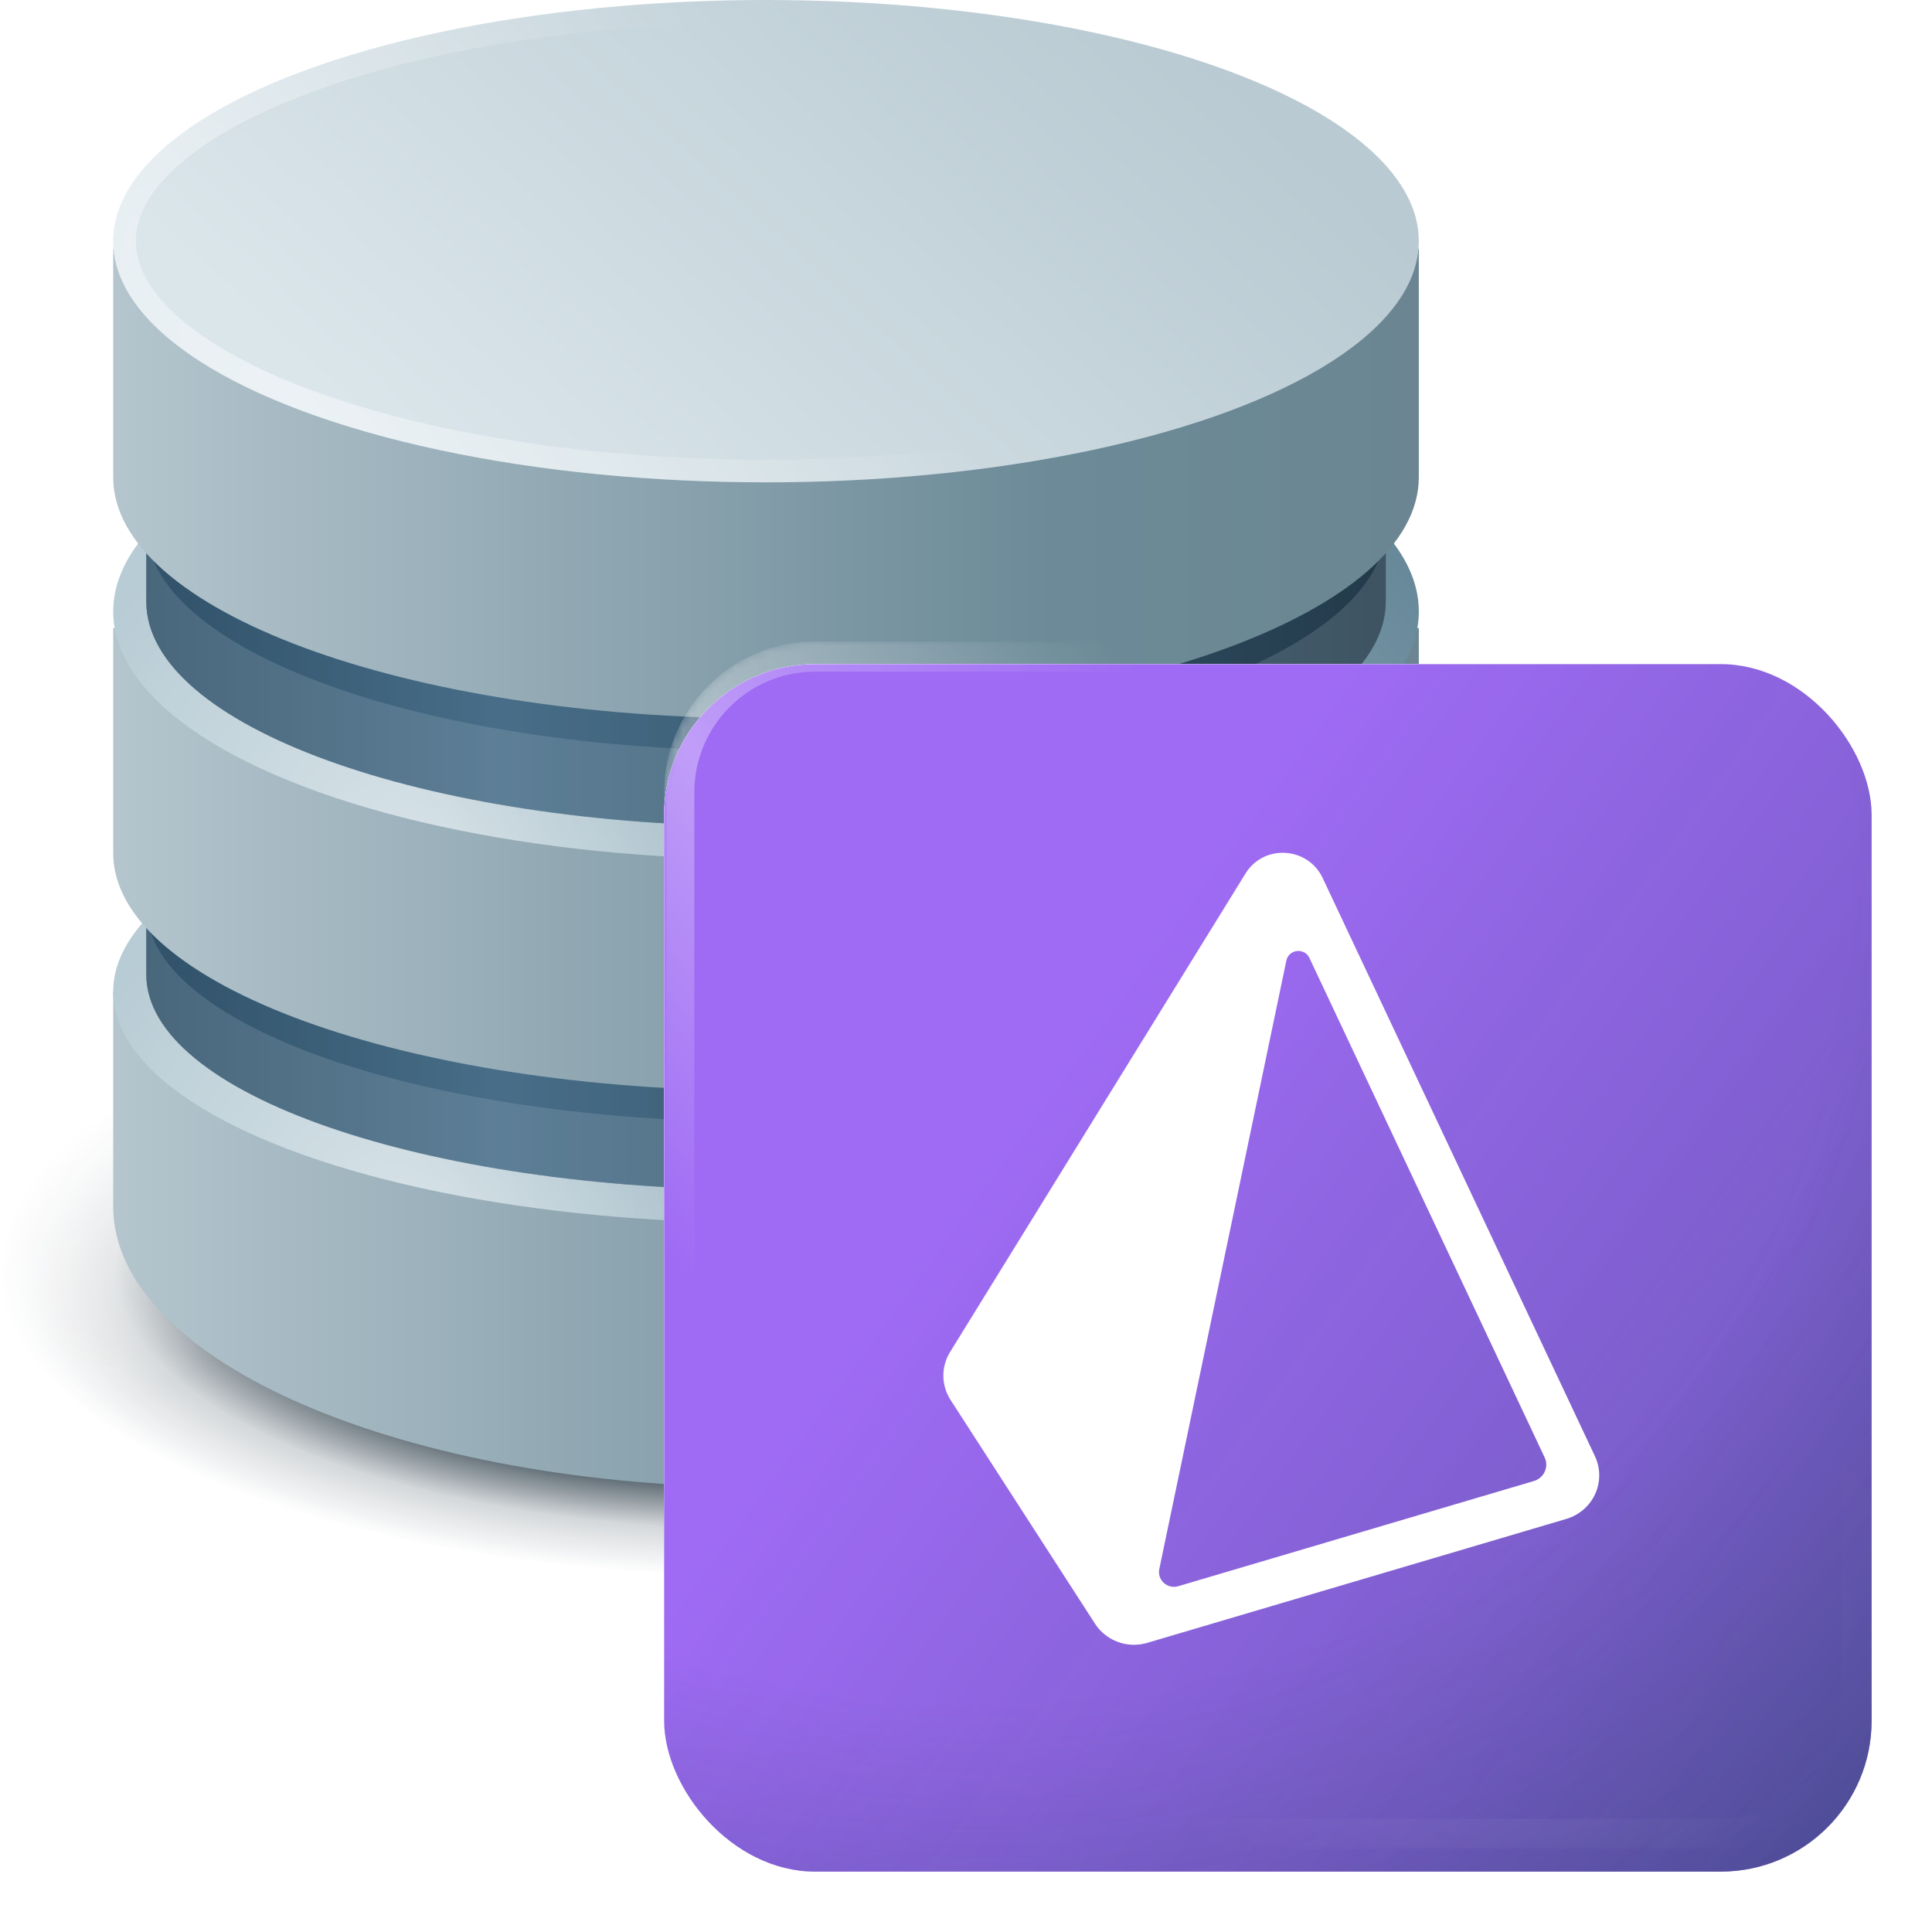 <svg xmlns="http://www.w3.org/2000/svg" fill="none" viewBox="0 0 256 256"><mask id="mask0" width="203" height="104" x="0" y="118" mask-type="alpha" maskUnits="userSpaceOnUse"><rect width="203" height="104" y="118" fill="url(#paint0_linear)"/></mask><g mask="url(#mask0)"><ellipse cx="101.5" cy="168" fill="url(#paint1_radial)" rx="101.5" ry="41"/></g><path fill="url(#paint2_linear)" d="M101.5 197.089C149.273 197.089 188 180.421 188 159.861V131.392H15V159.861C15 180.421 53.727 197.089 101.5 197.089Z"/><ellipse cx="101.5" cy="131.392" fill="url(#paint3_linear)" rx="86.5" ry="30.658"/><ellipse cx="101.5" cy="131.392" fill="url(#paint4_radial)" fill-opacity=".44" rx="86.5" ry="30.658"/><path fill="url(#paint5_linear)" d="M101.5 157.671C146.854 157.671 183.62 144.892 183.62 129.13V107.304H19.38V129.13C19.38 144.892 56.146 157.671 101.5 157.671Z"/><path fill="#C6D4DB" fill-opacity=".284" d="M101.5 157.671C146.854 157.671 183.62 144.892 183.62 129.13V107.304H19.38V129.13C19.38 144.892 56.146 157.671 101.5 157.671Z"/><path fill="url(#paint6_linear)" d="M101.5 148.671C146.854 148.671 183.62 135.892 183.62 120.13V98.304H19.38V120.13C19.38 135.892 56.146 148.671 101.5 148.671Z" opacity=".5"/><path fill="url(#paint7_linear)" d="M101.5 144.532C149.273 144.532 188 130.436 188 113.048V83.215H15V113.048C15 130.436 53.727 144.532 101.5 144.532Z"/><ellipse cx="101.5" cy="81.025" fill="url(#paint8_linear)" rx="86.5" ry="32.848"/><ellipse cx="101.5" cy="81.025" fill="url(#paint9_radial)" fill-opacity=".44" rx="86.5" ry="32.848"/><path fill="url(#paint10_linear)" d="M101.5 109.494C146.854 109.494 183.62 96.16 183.62 79.711V56.937H19.38V79.711C19.38 96.16 56.146 109.494 101.5 109.494Z"/><path fill="#C6D4DB" fill-opacity=".284" d="M101.5 109.494C146.854 109.494 183.62 96.16 183.62 79.711V56.937H19.38V79.711C19.38 96.16 56.146 109.494 101.5 109.494Z"/><path fill="url(#paint11_linear)" d="M101.5 99.494C146.854 99.494 183.62 86.16 183.62 69.711V46.937H19.38V69.711C19.38 86.16 56.146 99.494 101.5 99.494Z" opacity=".5"/><path fill="url(#paint12_linear)" d="M101.5 95.194C149.273 95.194 188 80.886 188 63.238V32.957H15V63.238C15 80.886 53.727 95.194 101.5 95.194Z"/><ellipse cx="101.5" cy="31.956" fill="url(#paint13_linear)" rx="86.5" ry="31.956"/><path stroke="url(#paint14_radial)" stroke-opacity=".46" stroke-width="3" d="M186.5 31.956C186.5 35.776 184.409 39.602 180.216 43.265C176.025 46.925 169.875 50.289 162.145 53.145C146.697 58.852 125.256 62.412 101.5 62.412C77.744 62.412 56.303 58.852 40.855 53.145C33.125 50.289 26.975 46.925 22.784 43.265C18.591 39.602 16.5 35.776 16.5 31.956C16.5 28.136 18.591 24.31 22.784 20.647C26.975 16.987 33.125 13.622 40.855 10.767C56.303 5.06 77.744 1.5 101.5 1.5C125.256 1.5 146.697 5.06 162.145 10.767C169.875 13.622 176.025 16.987 180.216 20.647C184.409 24.31 186.5 28.136 186.5 31.956Z"/><mask id="mask1" width="173" height="198" x="15" y="0" mask-type="alpha" maskUnits="userSpaceOnUse"><path fill="url(#paint15_linear)" d="M101.5 197.089C149.273 197.089 188 180.421 188 159.861V131.392H15V159.861C15 180.421 53.727 197.089 101.5 197.089Z"/><path fill="url(#paint16_linear)" d="M188 131.392C188 148.324 149.273 162.051 101.5 162.051C53.727 162.051 15 148.324 15 131.392C15 114.46 53.727 100.734 101.5 100.734C149.273 100.734 188 114.46 188 131.392Z"/><path fill="url(#paint17_linear)" d="M101.5 157.671C146.854 157.671 183.62 144.892 183.62 129.13V107.304H19.38V129.13C19.38 144.892 56.146 157.671 101.5 157.671Z"/><path fill="url(#paint18_linear)" d="M101.5 144.532C149.273 144.532 188 130.436 188 113.048V83.215H15V113.048C15 130.436 53.727 144.532 101.5 144.532Z"/><path fill="url(#paint19_linear)" d="M188 81.025C188 99.167 149.273 113.873 101.5 113.873C53.727 113.873 15 99.167 15 81.025C15 62.884 53.727 48.177 101.5 48.177C149.273 48.177 188 62.884 188 81.025Z"/><path fill="url(#paint20_linear)" d="M101.5 109.494C146.854 109.494 183.62 96.16 183.62 79.711V56.937H19.38V79.711C19.38 96.16 56.146 109.494 101.5 109.494Z"/><path fill="url(#paint21_linear)" d="M101.5 95.194C149.273 95.194 188 80.886 188 63.238V32.957H15V63.238C15 80.886 53.727 95.194 101.5 95.194Z"/><path fill="url(#paint22_linear)" d="M188 31.956C188 49.605 149.273 63.912 101.5 63.912C53.727 63.912 15 49.605 15 31.956C15 14.307 53.727 0 101.5 0C149.273 0 188 14.307 188 31.956Z"/></mask><g mask="url(#mask1)"><g filter="url(#filter0_d)"><rect width="160" height="160" x="88" y="85" fill="#fff" rx="20"/></g></g><g filter="url(#filter1_d)"><rect width="160" height="160" x="88" y="85" fill="#fff" rx="20"/><rect width="160" height="160" x="88" y="85" fill="#9F6BF4" rx="20"/><rect width="160" height="160" x="88" y="85" fill="url(#paint23_linear)" fill-opacity=".384" rx="20"/><rect width="160" height="160" x="88" y="85" fill="url(#paint24_radial)" fill-opacity=".556" rx="20"/></g><mask id="mask2" width="160" height="160" x="88" y="85" mask-type="alpha" maskUnits="userSpaceOnUse"><rect width="160" height="160" x="88" y="85" fill="url(#paint25_linear)" rx="20"/></mask><g mask="url(#mask2)"><rect width="156" height="156" x="90" y="87" stroke="url(#paint26_linear)" stroke-width="4" opacity=".344" rx="18"/></g><g filter="url(#filter2_d)"><path fill="#fff" fill-rule="evenodd" d="M203.255 193.241L156.13 207.178C154.691 207.605 153.311 206.359 153.613 204.906L170.449 124.283C170.763 122.774 172.847 122.535 173.505 123.932L204.676 190.123C205.264 191.373 204.593 192.845 203.255 193.241ZM211.337 189.952L175.245 113.31V113.309C174.34 111.393 172.451 110.128 170.31 110.01C168.114 109.883 166.146 110.942 165.036 112.745L125.892 176.145C124.68 178.121 124.703 180.558 125.961 182.509L145.095 212.15C146.235 213.919 148.211 214.943 150.265 214.943C150.847 214.943 151.433 214.86 152.008 214.69L207.549 198.263C209.25 197.76 210.642 196.556 211.37 194.961C212.095 193.364 212.084 191.539 211.337 189.952Z" clip-rule="evenodd"/></g><defs><filter id="filter0_d" width="244" height="244" x="46" y="46" color-interpolation-filters="sRGB" filterUnits="userSpaceOnUse"><feFlood flood-opacity="0" result="BackgroundImageFix"/><feColorMatrix in="SourceAlpha" type="matrix" values="0 0 0 0 0 0 0 0 0 0 0 0 0 0 0 0 0 0 127 0"/><feOffset dy="3"/><feGaussianBlur stdDeviation="21"/><feColorMatrix type="matrix" values="0 0 0 0 0.032 0 0 0 0 0.133 0 0 0 0 0.192 0 0 0 0.794 0"/><feBlend in2="BackgroundImageFix" mode="normal" result="effect1_dropShadow"/><feBlend in="SourceGraphic" in2="effect1_dropShadow" mode="normal" result="shape"/></filter><filter id="filter1_d" width="176" height="176" x="80" y="80" color-interpolation-filters="sRGB" filterUnits="userSpaceOnUse"><feFlood flood-opacity="0" result="BackgroundImageFix"/><feColorMatrix in="SourceAlpha" type="matrix" values="0 0 0 0 0 0 0 0 0 0 0 0 0 0 0 0 0 0 127 0"/><feOffset dy="3"/><feGaussianBlur stdDeviation="4"/><feColorMatrix type="matrix" values="0 0 0 0 0.047 0 0 0 0 0.204 0 0 0 0 0.294 0 0 0 0.15 0"/><feBlend in2="BackgroundImageFix" mode="normal" result="effect1_dropShadow"/><feBlend in="SourceGraphic" in2="effect1_dropShadow" mode="normal" result="shape"/></filter><filter id="filter2_d" width="94.906" height="112.943" x="121" y="109" color-interpolation-filters="sRGB" filterUnits="userSpaceOnUse"><feFlood flood-opacity="0" result="BackgroundImageFix"/><feColorMatrix in="SourceAlpha" type="matrix" values="0 0 0 0 0 0 0 0 0 0 0 0 0 0 0 0 0 0 127 0"/><feOffset dy="3"/><feGaussianBlur stdDeviation="2"/><feColorMatrix type="matrix" values="0 0 0 0 0.338 0 0 0 0 0.22 0 0 0 0 0.621 0 0 0 0.444 0"/><feBlend in2="BackgroundImageFix" mode="normal" result="effect1_dropShadow"/><feBlend in="SourceGraphic" in2="effect1_dropShadow" mode="normal" result="shape"/></filter><linearGradient id="paint0_linear" x1="47" x2="25" y1="170" y2="129" gradientUnits="userSpaceOnUse"><stop stop-color="#C4C4C4"/><stop offset="1" stop-color="#C4C4C4" stop-opacity="0"/></linearGradient><radialGradient id="paint1_radial" cx="0" cy="0" r="1" gradientTransform="translate(101.5 168) rotate(90) scale(41 101.5)" gradientUnits="userSpaceOnUse"><stop offset=".604" stop-color="#071B29"/><stop offset=".849" stop-color="#071B29" stop-opacity=".17"/><stop offset="1" stop-color="#071B29" stop-opacity="0"/></radialGradient><linearGradient id="paint2_linear" x1="15" x2="188" y1="120.817" y2="120.817" gradientUnits="userSpaceOnUse"><stop stop-color="#B4C5CD"/><stop offset=".718" stop-color="#6C8A98"/><stop offset="1" stop-color="#6B8692"/></linearGradient><linearGradient id="paint3_linear" x1="158.777" x2="70.986" y1="89.342" y2="170.925" gradientUnits="userSpaceOnUse"><stop stop-color="#648697"/><stop offset="1" stop-color="#B8CCD5"/></linearGradient><radialGradient id="paint4_radial" cx="0" cy="0" r="1" gradientTransform="translate(53 162.169) rotate(-140.974) scale(48.915 41.972)" gradientUnits="userSpaceOnUse"><stop stop-color="#fff"/><stop offset="1" stop-color="#fff" stop-opacity="0"/></radialGradient><linearGradient id="paint5_linear" x1="19.38" x2="183.62" y1="99.196" y2="99.196" gradientUnits="userSpaceOnUse"><stop stop-color="#183C56"/><stop offset=".286" stop-color="#335D7B"/><stop offset="1" stop-color="#082133"/></linearGradient><linearGradient id="paint6_linear" x1="19.38" x2="183.62" y1="90.196" y2="90.196" gradientUnits="userSpaceOnUse"><stop stop-color="#183C56"/><stop offset=".286" stop-color="#335D7B"/><stop offset="1" stop-color="#082133"/></linearGradient><linearGradient id="paint7_linear" x1="15" x2="188" y1="80.029" y2="80.029" gradientUnits="userSpaceOnUse"><stop stop-color="#B4C5CD"/><stop offset=".718" stop-color="#6C8A98"/><stop offset="1" stop-color="#6B8692"/></linearGradient><linearGradient id="paint8_linear" x1="158.777" x2="65.41" y1="35.971" y2="116.952" gradientUnits="userSpaceOnUse"><stop stop-color="#648697"/><stop offset="1" stop-color="#B8CCD5"/></linearGradient><radialGradient id="paint9_radial" cx="0" cy="0" r="1" gradientTransform="translate(53 114) rotate(-139.028) scale(50.329 43.707)" gradientUnits="userSpaceOnUse"><stop stop-color="#fff"/><stop offset="1" stop-color="#fff" stop-opacity="0"/></radialGradient><linearGradient id="paint10_linear" x1="19.38" x2="183.62" y1="48.477" y2="48.477" gradientUnits="userSpaceOnUse"><stop stop-color="#183C56"/><stop offset=".286" stop-color="#335D7B"/><stop offset="1" stop-color="#082133"/></linearGradient><linearGradient id="paint11_linear" x1="19.38" x2="183.62" y1="38.477" y2="38.477" gradientUnits="userSpaceOnUse"><stop stop-color="#183C56"/><stop offset=".286" stop-color="#335D7B"/><stop offset="1" stop-color="#082133"/></linearGradient><linearGradient id="paint12_linear" x1="15" x2="188" y1="29.723" y2="29.723" gradientUnits="userSpaceOnUse"><stop stop-color="#B4C5CD"/><stop offset=".718" stop-color="#6C8A98"/><stop offset="1" stop-color="#6B8692"/></linearGradient><linearGradient id="paint13_linear" x1="159.946" x2="83.882" y1="7.421" y2="89.788" gradientUnits="userSpaceOnUse"><stop stop-color="#B9CAD2"/><stop offset="1" stop-color="#DBE6EB"/></linearGradient><radialGradient id="paint14_radial" cx="0" cy="0" r="1" gradientTransform="translate(40 59) rotate(-34.743) scale(75.452 204.238)" gradientUnits="userSpaceOnUse"><stop stop-color="#fff"/><stop offset="1" stop-color="#fff" stop-opacity="0"/></radialGradient><linearGradient id="paint15_linear" x1="159.946" x2="83.882" y1="7.421" y2="89.788" gradientUnits="userSpaceOnUse"><stop stop-color="#B9CAD2"/><stop offset="1" stop-color="#DBE6EB"/></linearGradient><linearGradient id="paint16_linear" x1="159.946" x2="83.882" y1="7.421" y2="89.788" gradientUnits="userSpaceOnUse"><stop stop-color="#B9CAD2"/><stop offset="1" stop-color="#DBE6EB"/></linearGradient><linearGradient id="paint17_linear" x1="159.946" x2="83.882" y1="7.421" y2="89.788" gradientUnits="userSpaceOnUse"><stop stop-color="#B9CAD2"/><stop offset="1" stop-color="#DBE6EB"/></linearGradient><linearGradient id="paint18_linear" x1="159.946" x2="83.882" y1="7.421" y2="89.788" gradientUnits="userSpaceOnUse"><stop stop-color="#B9CAD2"/><stop offset="1" stop-color="#DBE6EB"/></linearGradient><linearGradient id="paint19_linear" x1="159.946" x2="83.882" y1="7.421" y2="89.788" gradientUnits="userSpaceOnUse"><stop stop-color="#B9CAD2"/><stop offset="1" stop-color="#DBE6EB"/></linearGradient><linearGradient id="paint20_linear" x1="159.946" x2="83.882" y1="7.421" y2="89.788" gradientUnits="userSpaceOnUse"><stop stop-color="#B9CAD2"/><stop offset="1" stop-color="#DBE6EB"/></linearGradient><linearGradient id="paint21_linear" x1="159.946" x2="83.882" y1="7.421" y2="89.788" gradientUnits="userSpaceOnUse"><stop stop-color="#B9CAD2"/><stop offset="1" stop-color="#DBE6EB"/></linearGradient><linearGradient id="paint22_linear" x1="159.946" x2="83.882" y1="7.421" y2="89.788" gradientUnits="userSpaceOnUse"><stop stop-color="#B9CAD2"/><stop offset="1" stop-color="#DBE6EB"/></linearGradient><linearGradient id="paint23_linear" x1="254.78" x2="132.746" y1="236.186" y2="147.373" gradientUnits="userSpaceOnUse"><stop stop-color="#0C344B"/><stop offset="1" stop-color="#0C344B" stop-opacity="0"/></linearGradient><radialGradient id="paint24_radial" cx="0" cy="0" r="1" gradientTransform="translate(121.22 99.237) rotate(51.164) scale(241.091 222.734)" gradientUnits="userSpaceOnUse"><stop offset=".53" stop-color="#0C344B" stop-opacity="0"/><stop offset="1" stop-color="#0C344B"/></radialGradient><linearGradient id="paint25_linear" x1="97" x2="237" y1="90" y2="245" gradientUnits="userSpaceOnUse"><stop offset=".194" stop-color="#fff"/><stop offset="1" stop-color="#fff" stop-opacity="0"/></linearGradient><linearGradient id="paint26_linear" x1="88" x2="176" y1="165" y2="85" gradientUnits="userSpaceOnUse"><stop stop-color="#fff" stop-opacity="0"/><stop offset=".393" stop-color="#fff"/><stop offset=".821" stop-color="#fff" stop-opacity="0"/></linearGradient></defs></svg>